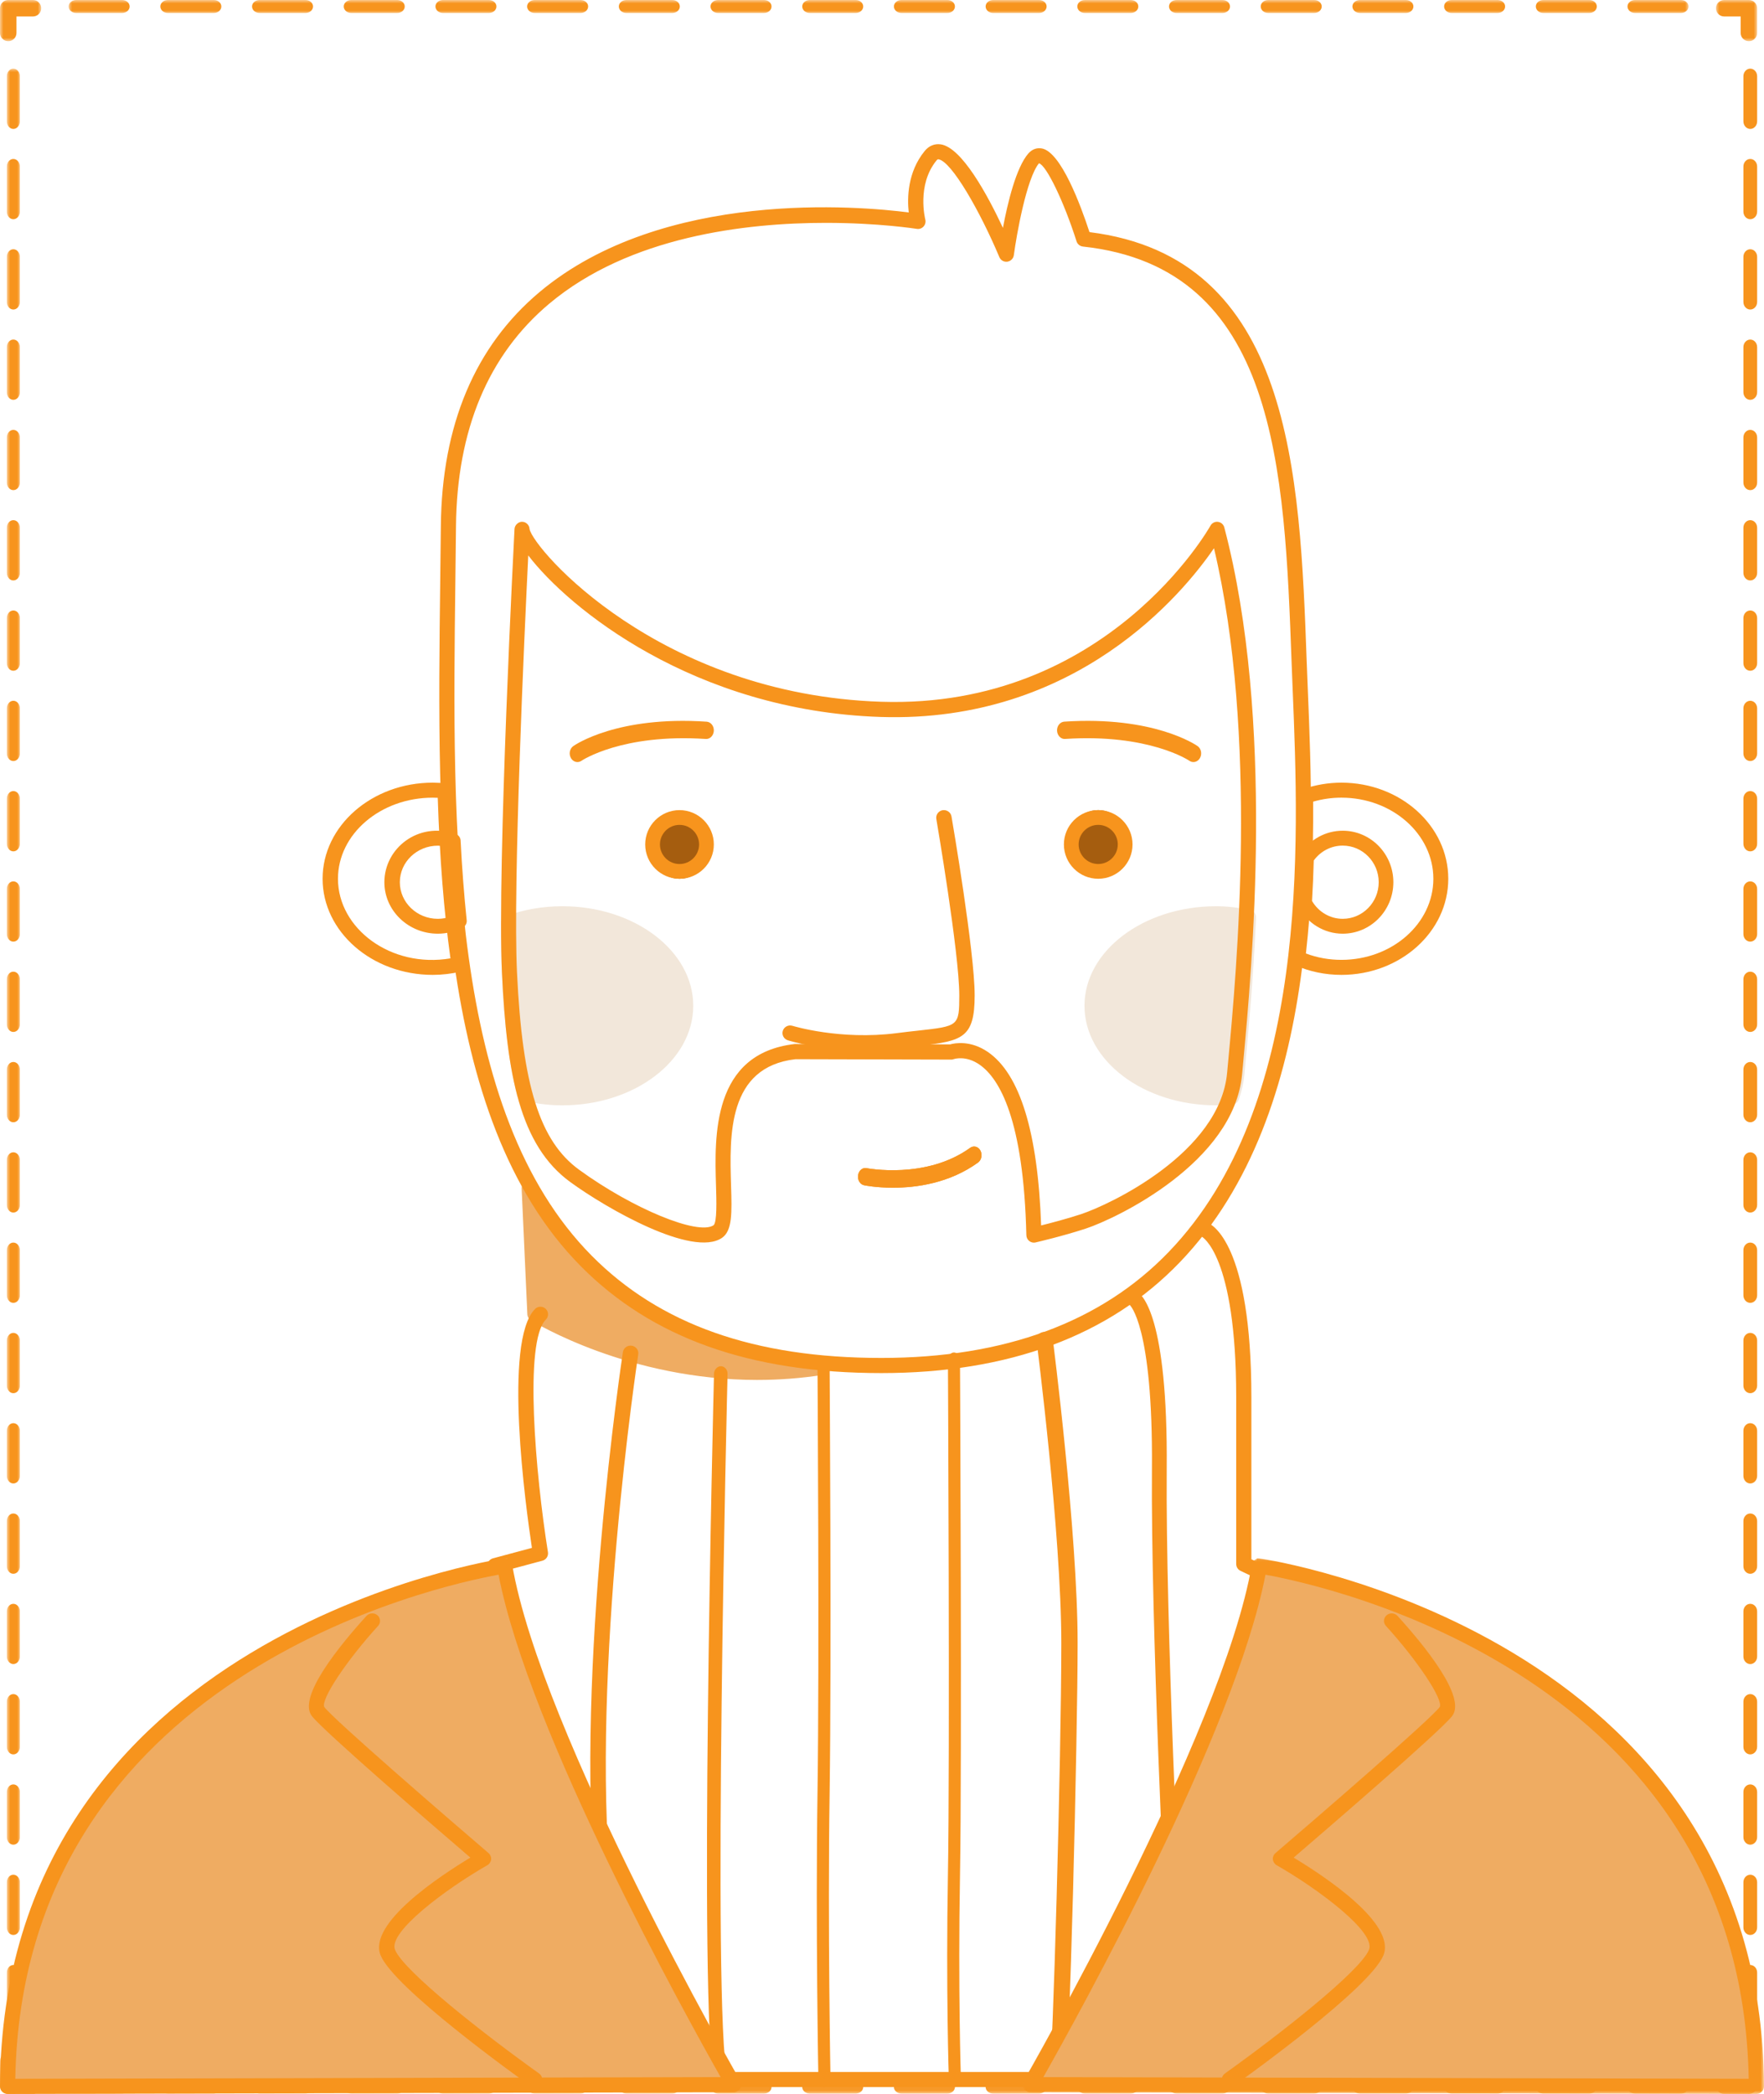 <svg xmlns="http://www.w3.org/2000/svg" xmlns:xlink="http://www.w3.org/1999/xlink" width="257" height="305" viewBox="0 0 257 305">
    <defs>
        <path id="wjuq67pa5a" d="M0 0L6 0 6 6 0 6z"/>
        <path id="5nsri4myjc" d="M0 0.055L236 0.055 236 1.945 0 1.945z"/>
        <path id="duvtfq9c4e" d="M0 0L6 0 6 6 0 6z"/>
        <path id="gq4jhydtfg" d="M0.001 0L1.999 0 1.999 285 0.001 285z"/>
        <path id="n77umgh7bi" d="M0 0L6 0 6 6 0 6z"/>
        <path id="d52ubxpsqk" d="M0 0L236 0 236 2 0 2z"/>
        <path id="7y81xlxqkm" d="M0 0L6 0 6 6 0 6z"/>
        <path id="skn08gjebo" d="M0 0L108 0 108 78 0 78z"/>
    </defs>
    <g fill="none" fill-rule="evenodd">
        <g>
            <g>
                <g transform="translate(-1005, -2947) translate(1005, 2947) translate(250, 299)">
                    <mask id="sa2b48kx3b" fill="#fff">
                        <use xlink:href="#wjuq67pa5a"/>
                    </mask>
                    <path fill="#F7941D" d="M4.799 6H1.201C.536 6 0 5.462 0 4.8c0-.66.536-1.2 1.201-1.2h2.397V1.2C3.598.536 4.136 0 4.799 0S6 .536 6 1.199v3.6C6 5.462 5.462 6 4.799 6" mask="url(#sa2b48kx3b)"/>
                </g>
                <g transform="translate(-1005, -2947) translate(1005, 2947) translate(10, 303)">
                    <mask id="b7haijuswd" fill="#fff">
                        <use xlink:href="#5nsri4myjc"/>
                    </mask>
                    <path fill="#F7941D" d="M7.783 1.945H1.105C.495 1.945 0 1.521 0 1 0 .48.495.055 1.105.055h6.678c.61 0 1.105.424 1.105.944 0 .522-.495.946-1.105.946m13.36 0h-6.68c-.61 0-1.103-.424-1.103-.946 0-.52.493-.944 1.102-.944h6.682c.609 0 1.102.424 1.102.944 0 .522-.493.946-1.102.946m13.357 0h-6.676c-.612 0-1.105-.424-1.105-.946 0-.52.493-.944 1.105-.944H34.5c.612 0 1.105.424 1.105.944 0 .522-.493.946-1.105.946m13.363 0h-6.682c-.609 0-1.102-.424-1.102-.946 0-.52.493-.944 1.102-.944h6.682c.607 0 1.102.424 1.102.944 0 .522-.495.946-1.102.946m13.357 0h-6.68c-.608 0-1.103-.424-1.103-.946 0-.52.495-.944 1.102-.944h6.681c.612 0 1.105.424 1.105.944 0 .522-.493.946-1.105.946m13.36 0h-6.678c-.612 0-1.105-.424-1.105-.946 0-.52.493-.944 1.105-.944h6.679c.609 0 1.104.424 1.104.944 0 .522-.495.946-1.104.946m13.36 0H81.26c-.61 0-1.102-.424-1.102-.946 0-.52.493-.944 1.102-.944h6.682c.61 0 1.102.424 1.102.944 0 .522-.493.946-1.102.946m13.357 0h-6.676c-.612 0-1.105-.424-1.105-.946 0-.52.493-.944 1.105-.944h6.676c.612 0 1.105.424 1.105.944 0 .522-.493.946-1.105.946m13.363 0h-6.681c-.61 0-1.105-.424-1.105-.946 0-.52.495-.944 1.105-.944h6.68c.608 0 1.103.424 1.103.944 0 .522-.495.946-1.102.946m13.357 0h-6.68c-.608 0-1.103-.424-1.103-.946 0-.52.495-.944 1.102-.944h6.681c.61 0 1.103.424 1.103.944 0 .522-.493.946-1.103.946m13.36 0h-6.678c-.612 0-1.105-.424-1.105-.946 0-.52.493-.944 1.105-.944h6.679c.61 0 1.102.424 1.102.944 0 .522-.493.946-1.102.946m13.36 0h-6.682c-.61 0-1.102-.424-1.102-.946 0-.52.493-.944 1.102-.944h6.682c.61 0 1.102.424 1.102.944 0 .522-.493.946-1.102.946m13.357 0h-6.679c-.609 0-1.104-.424-1.104-.946 0-.52.495-.944 1.104-.944h6.68c.609 0 1.104.424 1.104.944 0 .522-.495.946-1.105.946m13.36 0h-6.678c-.61 0-1.103-.424-1.103-.946 0-.52.493-.944 1.103-.944h6.678c.61 0 1.103.424 1.103.944 0 .522-.493.946-1.103.946m13.36 0h-6.68c-.608 0-1.103-.424-1.103-.946 0-.52.495-.944 1.102-.944h6.682c.609 0 1.102.424 1.102.944 0 .522-.493.946-1.102.946m13.36 0h-6.682c-.61 0-1.102-.424-1.102-.946 0-.52.493-.944 1.102-.944h6.682c.61 0 1.102.424 1.102.944 0 .522-.493.946-1.102.946m13.357 0h-6.679c-.609 0-1.102-.424-1.102-.946 0-.52.493-.944 1.102-.944h6.68c.609 0 1.104.424 1.104.944 0 .522-.495.946-1.105.946m13.36 0h-6.678c-.61 0-1.105-.424-1.105-.946 0-.52.495-.944 1.105-.944h6.678c.61 0 1.105.424 1.105.944 0 .522-.495.946-1.105.946" mask="url(#b7haijuswd)"/>
                </g>
                <g transform="translate(-1005, -2947) translate(1005, 2947) translate(0, 299)">
                    <mask id="tbyqby3def" fill="#fff">
                        <use xlink:href="#duvtfq9c4e"/>
                    </mask>
                    <path fill="#F7941D" d="M4.799 6H1.2C.536 6 0 5.462 0 4.8v-3.6C0 .536.536 0 1.2 0c.664 0 1.2.536 1.2 1.199v2.4h2.399C5.462 3.6 6 4.14 6 4.8 6 5.462 5.462 6 4.799 6" mask="url(#tbyqby3def)"/>
                </g>
                <g transform="translate(-1005, -2947) translate(1005, 2947) translate(1, 10)">
                    <mask id="43g2o89z1h" fill="#fff">
                        <use xlink:href="#gq4jhydtfg"/>
                    </mask>
                    <path fill="#F7941D" d="M.945 8.78C.423 8.78 0 8.286 0 7.677V1.1C0 .492.423 0 .945 0s.946.492.946 1.1v6.577c0 .609-.424 1.103-.946 1.103m0 13.152c-.522 0-.946-.492-.946-1.103v-6.572c0-.611.424-1.103.946-1.103s.946.492.946 1.103v6.572c0 .611-.424 1.103-.946 1.103m0 13.154c-.522 0-.946-.494-.946-1.1v-6.58c0-.606.424-1.1.946-1.1s.946.494.946 1.1v6.58c0 .606-.424 1.1-.946 1.1m0 13.154c-.522 0-.946-.492-.946-1.103v-6.574c0-.611.424-1.103.946-1.103s.946.492.946 1.103v6.574c0 .611-.424 1.103-.946 1.103m0 13.152c-.522 0-.946-.494-.946-1.1v-6.577c0-.607.424-1.1.946-1.1s.946.493.946 1.1v6.577c0 .606-.424 1.1-.946 1.1m0 13.154c-.522 0-.946-.492-.946-1.103v-6.577c0-.608.424-1.1.946-1.1s.946.492.946 1.1v6.577c0 .611-.424 1.103-.946 1.103m0 13.154C.423 87.7 0 87.208 0 86.6v-6.577c0-.611.424-1.103.946-1.103s.946.492.946 1.103V86.6c0 .608-.424 1.1-.946 1.1m0 13.152c-.522 0-.946-.494-.946-1.1v-6.58c0-.606.424-1.098.946-1.098s.946.492.946 1.098v6.58c0 .606-.424 1.1-.946 1.1m0 13.154c-.522 0-.946-.492-.946-1.103v-6.574c0-.611.424-1.103.946-1.103s.946.492.946 1.103v6.574c0 .611-.424 1.103-.946 1.103m0 13.152c-.522 0-.946-.492-.946-1.1v-6.578c0-.606.424-1.1.946-1.1s.946.494.946 1.1v6.577c0 .609-.424 1.1-.946 1.1m0 13.155c-.522 0-.946-.492-.946-1.103v-6.575c0-.61.424-1.102.946-1.102s.946.492.946 1.102v6.575c0 .611-.424 1.103-.946 1.103m0 13.156c-.522 0-.946-.494-.946-1.102v-6.577c0-.609.424-1.103.946-1.103s.946.494.946 1.103v6.577c0 .608-.424 1.102-.946 1.102m0 13.15c-.522 0-.946-.492-.946-1.1v-6.578c0-.606.424-1.098.946-1.098s.946.492.946 1.098v6.577c0 .609-.424 1.1-.946 1.1m0 13.155c-.522 0-.946-.492-.946-1.1v-6.578c0-.61.424-1.102.946-1.102s.946.492.946 1.102v6.577c0 .609-.424 1.1-.946 1.1m0 13.155c-.522 0-.946-.494-.946-1.1v-6.58c0-.606.424-1.1.946-1.1s.946.494.946 1.1v6.58c0 .606-.424 1.1-.946 1.1m0 13.152c-.522 0-.946-.492-.946-1.103V198.4c0-.61.424-1.103.946-1.103s.946.492.946 1.103v6.575c0 .61-.424 1.103-.946 1.103m0 13.156c-.522 0-.946-.494-.946-1.103v-6.577c0-.608.424-1.102.946-1.102s.946.494.946 1.102v6.577c0 .609-.424 1.103-.946 1.103m0 13.15c-.522 0-.946-.492-.946-1.1v-6.578c0-.606.424-1.098.946-1.098s.946.492.946 1.098v6.577c0 .609-.424 1.1-.946 1.1m0 13.157c-.522 0-.946-.494-.946-1.103v-6.577c0-.608.424-1.103.946-1.103s.946.495.946 1.103v6.577c0 .609-.424 1.103-.946 1.103m0 13.152c-.522 0-.946-.494-.946-1.1v-6.58c0-.606.424-1.098.946-1.098s.946.492.946 1.098v6.58c0 .606-.424 1.1-.946 1.1m0 13.152c-.522 0-.946-.492-.946-1.1v-6.576c0-.61.424-1.102.946-1.102s.946.492.946 1.102v6.575c0 .609-.424 1.1-.946 1.1m0 13.157c-.522 0-.946-.494-.946-1.103v-6.577c0-.608.424-1.103.946-1.103s.946.495.946 1.103v6.577c0 .609-.424 1.103-.946 1.103" mask="url(#43g2o89z1h)"/>
                </g>
                <g transform="translate(-1005, -2947) translate(1005, 2947)">
                    <mask id="xirt1i9h6j" fill="#fff">
                        <use xlink:href="#n77umgh7bi"/>
                    </mask>
                    <path fill="#F7941D" d="M1.2 6C.537 6-.002 5.464-.002 4.8V1.199C-.002.538.537 0 1.2 0h3.599C5.464-.001 6 .538 6 1.199c0 .665-.536 1.2-1.201 1.2H2.4v2.402C2.401 5.464 1.863 6 1.2 6" mask="url(#xirt1i9h6j)"/>
                </g>
                <g transform="translate(-1005, -2947) translate(1005, 2947) translate(10, 0)">
                    <mask id="ni1oi83knl" fill="#fff">
                        <use xlink:href="#d52ubxpsqk"/>
                    </mask>
                    <path fill="#F7941D" d="M7.783 1.89H1.105C.495 1.89 0 1.468 0 .944 0 .424.495 0 1.105 0h6.678c.61 0 1.105.424 1.105.944 0 .524-.495.946-1.105.946m13.36 0h-6.678c-.61 0-1.103-.422-1.103-.946 0-.52.493-.944 1.103-.944h6.679c.609 0 1.102.424 1.102.944 0 .524-.493.946-1.102.946m13.36 0h-6.68c-.611 0-1.104-.422-1.104-.946 0-.52.493-.944 1.105-.944h6.679c.61 0 1.104.424 1.104.944 0 .524-.495.946-1.104.946m13.36 0h-6.682c-.609 0-1.102-.422-1.102-.946 0-.52.493-.944 1.102-.944h6.682c.607 0 1.102.424 1.102.944 0 .524-.495.946-1.102.946m13.357 0h-6.678c-.61 0-1.103-.422-1.103-.946 0-.52.493-.944 1.103-.944h6.678c.612 0 1.105.424 1.105.944 0 .524-.493.946-1.105.946m13.36 0h-6.678c-.61 0-1.105-.422-1.105-.946 0-.52.495-.944 1.105-.944h6.679c.609 0 1.104.424 1.104.944 0 .524-.495.946-1.104.946m13.36 0H81.26c-.61 0-1.102-.422-1.102-.946 0-.52.493-.944 1.102-.944h6.682c.61 0 1.102.424 1.102.944 0 .524-.493.946-1.102.946m13.357 0h-6.676c-.612 0-1.105-.422-1.105-.946 0-.52.493-.944 1.105-.944h6.676c.612 0 1.105.424 1.105.944 0 .524-.493.946-1.105.946m13.363 0h-6.681c-.61 0-1.103-.422-1.103-.946 0-.52.493-.944 1.103-.944h6.68c.608 0 1.103.424 1.103.944 0 .524-.495.946-1.102.946m13.357 0h-6.68c-.608 0-1.103-.422-1.103-.946 0-.52.495-.944 1.102-.944h6.681c.612 0 1.105.424 1.105.944 0 .524-.493.946-1.105.946m13.36 0h-6.678c-.612 0-1.105-.422-1.105-.946 0-.52.493-.944 1.105-.944h6.679c.61 0 1.102.424 1.102.944 0 .524-.493.946-1.102.946m13.36 0h-6.682c-.61 0-1.102-.422-1.102-.946 0-.52.493-.944 1.102-.944h6.682c.61 0 1.102.424 1.102.944 0 .524-.493.946-1.102.946m13.357 0h-6.679c-.609 0-1.104-.422-1.104-.946 0-.52.495-.944 1.104-.944h6.68c.611 0 1.104.424 1.104.944 0 .524-.493.946-1.105.946m13.363 0h-6.681c-.61 0-1.103-.422-1.103-.946 0-.52.493-.944 1.103-.944h6.68c.61 0 1.103.424 1.103.944 0 .524-.493.946-1.102.946m13.358 0h-6.682c-.607 0-1.102-.422-1.102-.946 0-.52.495-.944 1.102-.944h6.682c.609 0 1.102.424 1.102.944 0 .524-.493.946-1.102.946m13.36 0h-6.68c-.611 0-1.104-.422-1.104-.946 0-.52.493-.944 1.105-.944h6.679c.61 0 1.102.424 1.102.944 0 .524-.493.946-1.102.946m13.36 0h-6.682c-.609 0-1.102-.422-1.102-.946 0-.52.493-.944 1.102-.944h6.682c.61 0 1.102.424 1.102.944 0 .524-.493.946-1.102.946m13.357 0h-6.678c-.61 0-1.105-.422-1.105-.946 0-.52.495-.944 1.105-.944h6.678c.61 0 1.105.424 1.105.944 0 .524-.495.946-1.105.946" mask="url(#ni1oi83knl)"/>
                </g>
                <g transform="translate(-1005, -2947) translate(1005, 2947) translate(250, 0)">
                    <mask id="snz7xrjnzn" fill="#fff">
                        <use xlink:href="#7y81xlxqkm"/>
                    </mask>
                    <path fill="#F7941D" d="M4.799 6c-.663 0-1.201-.536-1.201-1.2V2.4H1.201C.536 2.4 0 1.864 0 1.198 0 .538.536 0 1.201 0h3.598C5.462-.001 6 .538 6 1.199V4.8C6 5.464 5.462 6 4.799 6" mask="url(#snz7xrjnzn)"/>
                </g>
                <path fill="#F7941D" d="M255 18.78c-.552 0-1-.494-1-1.103V11.1c0-.608.448-1.1 1-1.1s1 .492 1 1.1v6.577c0 .609-.448 1.103-1 1.103m0 13.152c-.552 0-1-.492-1-1.103v-6.572c0-.611.448-1.103 1-1.103s1 .492 1 1.103v6.572c0 .611-.448 1.103-1 1.103m0 13.154c-.552 0-1-.494-1-1.1v-6.58c0-.606.448-1.1 1-1.1s1 .494 1 1.1v6.58c0 .606-.448 1.1-1 1.1m0 13.154c-.552 0-1-.492-1-1.103v-6.574c0-.611.448-1.103 1-1.103s1 .492 1 1.103v6.574c0 .611-.448 1.103-1 1.103m0 13.152c-.552 0-1-.494-1-1.1v-6.577c0-.607.448-1.1 1-1.1s1 .493 1 1.1v6.577c0 .606-.448 1.1-1 1.1m0 13.154c-.552 0-1-.492-1-1.103v-6.577c0-.608.448-1.1 1-1.1s1 .492 1 1.1v6.577c0 .611-.448 1.103-1 1.103m0 13.154c-.552 0-1-.492-1-1.1v-6.577c0-.611.448-1.103 1-1.103s1 .492 1 1.103V96.6c0 .608-.448 1.1-1 1.1m0 13.152c-.552 0-1-.494-1-1.1v-6.58c0-.606.448-1.098 1-1.098s1 .492 1 1.098v6.58c0 .606-.448 1.1-1 1.1m0 13.154c-.552 0-1-.492-1-1.103v-6.574c0-.611.448-1.103 1-1.103s1 .492 1 1.103v6.574c0 .611-.448 1.103-1 1.103m0 13.152c-.552 0-1-.492-1-1.1v-6.578c0-.606.448-1.1 1-1.1s1 .494 1 1.1v6.577c0 .609-.448 1.1-1 1.1m0 13.155c-.552 0-1-.492-1-1.103v-6.575c0-.61.448-1.102 1-1.102s1 .492 1 1.102v6.575c0 .611-.448 1.103-1 1.103m0 13.156c-.552 0-1-.494-1-1.102v-6.577c0-.609.448-1.103 1-1.103s1 .494 1 1.103v6.577c0 .608-.448 1.102-1 1.102m0 13.15c-.552 0-1-.492-1-1.1v-6.578c0-.606.448-1.098 1-1.098s1 .492 1 1.098v6.577c0 .609-.448 1.1-1 1.1m0 13.155c-.552 0-1-.492-1-1.1v-6.578c0-.61.448-1.102 1-1.102s1 .492 1 1.102v6.577c0 .609-.448 1.1-1 1.1m0 13.155c-.552 0-1-.494-1-1.1v-6.58c0-.606.448-1.1 1-1.1s1 .494 1 1.1v6.58c0 .606-.448 1.1-1 1.1m0 13.152c-.552 0-1-.492-1-1.103V208.4c0-.61.448-1.103 1-1.103s1 .492 1 1.103v6.575c0 .61-.448 1.103-1 1.103m0 13.156c-.552 0-1-.494-1-1.103v-6.577c0-.608.448-1.102 1-1.102s1 .494 1 1.102v6.577c0 .609-.448 1.103-1 1.103m0 13.152c-.552 0-1-.492-1-1.1v-6.58c0-.606.448-1.098 1-1.098s1 .492 1 1.098v6.58c0 .608-.448 1.1-1 1.1m0 13.154c-.552 0-1-.494-1-1.103v-6.577c0-.608.448-1.103 1-1.103s1 .495 1 1.103v6.577c0 .609-.448 1.103-1 1.103m0 13.152c-.552 0-1-.494-1-1.1v-6.58c0-.606.448-1.098 1-1.098s1 .492 1 1.098v6.58c0 .606-.448 1.1-1 1.1m0 13.152c-.552 0-1-.492-1-1.1v-6.576c0-.61.448-1.102 1-1.102s1 .492 1 1.102v6.575c0 .609-.448 1.1-1 1.1M255 295c-.552 0-1-.494-1-1.103v-6.577c0-.608.448-1.103 1-1.103s1 .495 1 1.103v6.577c0 .609-.448 1.103-1 1.103" transform="translate(-1005, -2947) translate(1005, 2947)"/>
                <path fill="#EFAC62" d="M78.062 173.027L78 173l.812 17.737s18.225 11.147 41.188 7.547l-.21-.449c-20.938-2.006-33.838-11.295-41.728-24.808" transform="translate(-1005, -2947) translate(1005, 2947)"/>
                <path fill="#EFAC62" d="M79.025 190.72c2.704 1.523 16.112 8.535 33.255 8.021-14.887-2.875-26.038-9.97-33.865-21.532l.61 13.512zm31.32 10.28c-18.703 0-32.33-8.277-32.993-8.685-.311-.192-.507-.525-.523-.89L76 173.155c-.019-.382.168-.75.486-.966.323-.213.73-.25 1.082-.094.214.094.457.284.572.486 8.63 14.942 22.248 23.118 41.64 24.996.394.038.739.282.904.64l.214.465c.144.314.134.68-.03.983-.163.307-.463.515-.807.574-3.354.528-6.609.76-9.717.76z" transform="translate(-1005, -2947) translate(1005, 2947)"/>
                <path fill="#F2E7DA" d="M81.9 133c-2.839 0-5.513.485-7.9 1.324 0 2.75.04 5.148.13 7.039.332 6.873.975 12.47 2.185 16.98 1.762.416 3.63.657 5.586.657 9.996 0 18.099-5.823 18.099-13.001C100 138.82 91.897 133 81.9 133" transform="translate(-1005, -2947) translate(1005, 2947)"/>
                <path fill="#F2E7DA" d="M77.28 158.282c1.546.336 3.11.503 4.657.503 9.31 0 16.884-5.51 16.884-12.286 0-6.77-7.574-12.281-16.884-12.281-2.338 0-4.607.352-6.758 1.046.01 2.587.05 4.739.129 6.41.332 7.127.961 12.433 1.971 16.608M81.937 161c-1.93 0-3.883-.237-5.804-.706-.39-.094-.696-.4-.797-.796-1.146-4.426-1.847-10.059-2.205-17.721-.087-1.875-.131-4.332-.131-7.306 0-.47.29-.885.724-1.044 2.596-.946 5.36-1.427 8.213-1.427C92.448 132 101 138.503 101 146.499 101 154.497 92.448 161 81.937 161M177.243 133C167.167 133 159 138.82 159 145.999c0 7.178 8.167 13.001 18.243 13.001.777 0 1.54-.041 2.288-.11.363-1.047.646-2.118.751-3.241.417-4.388 1.252-12.377 1.718-22.143-1.526-.299-3.1-.506-4.757-.506" transform="translate(-1005, -2947) translate(1005, 2947)"/>
                <path fill="#F2E7DA" d="M177.186 134.218c-9.37 0-16.993 5.51-16.993 12.28 0 6.776 7.623 12.287 16.993 12.287.49 0 .97-.02 1.45-.052.253-.866.406-1.64.474-2.391l.16-1.73c.434-4.67 1.081-11.64 1.492-20.068-1.295-.223-2.448-.326-3.576-.326m0 26.782c-10.58 0-19.186-6.503-19.186-14.501 0-7.996 8.607-14.499 19.186-14.499 1.536 0 3.102.171 4.933.542.53.106.905.592.88 1.138-.409 8.916-1.093 16.271-1.546 21.136l-.157 1.727c-.105 1.124-.358 2.267-.801 3.591-.137.415-.504.709-.935.749-.778.075-1.567.117-2.374.117" transform="translate(-1005, -2947) translate(1005, 2947)"/>
                <path fill="#F7941D" d="M125.84 153c-6.255 0-10.819-1.397-11.058-1.472-.59-.182-.915-.806-.73-1.389.185-.581.815-.905 1.406-.72.066.02 6.976 2.128 15.197 1.064 1.178-.154 2.228-.27 3.155-.37 5.838-.647 5.95-.658 5.95-5.13 0-6.155-3.312-25.495-3.345-25.69-.104-.605.306-1.174.917-1.28.614-.093 1.188.305 1.292.907.138.804 3.376 19.726 3.376 26.064 0 6.177-1.778 6.648-7.941 7.33-.918.098-1.949.215-3.115.365-1.783.23-3.499.321-5.104.321" transform="translate(-1005, -2947) translate(1005, 2947)"/>
                <path fill="#F7941D" d="M76.963 80.904c-.576 11.748-2.243 47.88-1.642 60.713.778 16.526 3.315 24.592 9.05 28.765 7.811 5.678 17.33 9.6 19.588 8.086.522-.436.423-3.639.358-5.76-.22-7.198-.59-19.254 11.459-20.637l22.645.052c.71-.195 2.996-.617 5.498 1.102 4.684 3.212 7.293 11.71 7.764 25.271 1.412-.35 3.74-.961 5.796-1.636 4.232-1.39 20.238-8.956 21.3-20.59l.159-1.707c1.223-13.126 4.412-47.363-2.07-74.707-4.513 6.581-20.057 25.487-48.537 24.577-27.275-.89-45.543-15.907-51.368-23.529zM150.627 181c-.241 0-.478-.082-.673-.234-.26-.204-.415-.516-.422-.847-.4-16.847-3.909-22.795-6.783-24.819-2.014-1.42-3.727-.85-3.802-.827-.113.042-.28.082-.37.065l-22.68-.058c-9.916 1.146-9.61 11.096-9.39 18.362.126 3.993.205 6.635-1.332 7.671-4.275 2.88-16.728-4.234-22.085-8.135-7.353-5.346-9.263-15.62-9.96-30.458-.724-15.445 1.804-64.176 1.83-64.668.03-.598.605-1.074 1.123-1.051.58.017 1.044.484 1.068 1.063.591 2.92 18.835 24.101 51.252 25.154 32.885 1.052 47.803-25.375 47.949-25.644.216-.392.648-.622 1.093-.563.446.056.813.377.926.814 7.395 28.098 4.02 64.316 2.75 77.947l-.157 1.7c-1.174 12.838-18.286 21.009-22.805 22.493-3.3 1.083-7.126 1.97-7.288 2.007-.081.021-.163.028-.244.028z" transform="translate(-1005, -2947) translate(1005, 2947)"/>
                <path fill="#F7941D" d="M84.128 111c-.376 0-.745-.214-.957-.598-.329-.59-.17-1.364.357-1.73.255-.182 6.429-4.427 19.413-3.554.621.04 1.093.638 1.057 1.332-.038.697-.571 1.24-1.188 1.186-12.17-.806-18.037 3.14-18.094 3.177-.183.128-.388.187-.588.187" transform="translate(-1005, -2947) translate(1005, 2947)"/>
                <path fill="#F7941D" d="M120.315 32.461c-11.679 0-28.608 1.963-40.291 11.772-8.889 7.46-13.46 18.376-13.59 32.44-.026 2.68-.058 5.391-.093 8.115-.449 36.13-.955 77.08 19.846 98.097 9.93 10.035 23.74 14.91 42.218 14.91 17.926 0 32.016-5.197 41.878-15.449 20.523-21.329 18.972-59.23 18.05-81.875l-.157-3.95c-1.039-28.293-2.11-57.553-30.4-60.608-.436-.047-.8-.345-.933-.762-1.829-5.757-4.386-11.07-5.474-11.368-1.813 2.22-3.265 10.412-3.662 13.386-.066.49-.456.876-.948.946-.507.065-.974-.212-1.163-.666-2.789-6.638-6.971-13.97-8.865-14.244-.068-.012-.138-.02-.297.177-2.903 3.558-1.64 8.536-1.628 8.585.096.362 0 .746-.25 1.023-.25.278-.625.41-.994.345-.136-.02-5.552-.874-13.247-.874M128.405 200c-19.098 0-33.423-5.095-43.79-15.568-21.448-21.671-20.934-63.108-20.481-99.67.035-2.726.07-5.43.093-8.112.138-14.738 4.975-26.216 14.381-34.11 18.004-15.1 46.799-12.5 53.788-11.593-.231-2.096-.194-5.869 2.326-8.957.612-.748 1.434-1.09 2.326-.964 3.085.445 6.843 7.406 9.07 12.165.678-3.61 1.916-8.793 3.71-10.842.543-.617 1.253-.867 1.994-.72 2.77.578 5.614 8.234 6.905 12.18 29.491 3.675 30.64 34.983 31.651 62.632l.157 3.943c.941 22.993 2.513 61.48-18.66 83.489-10.296 10.7-24.92 16.127-43.47 16.127" transform="translate(-1005, -2947) translate(1005, 2947)"/>
                <path fill="#F7941D" d="M63.048 116.187c-7.614 0-13.809 5.298-13.809 11.812-.002 7.238 7.702 13.064 16.387 11.595-.955-6.868-1.562-14.538-1.849-23.387-.241-.016-.483-.02-.73-.02m0 25.813C54.2 142 47 135.72 47 127.999 47 120.279 54.2 114 63.048 114c.658 0 1.303.044 1.94.113.557.058.981.51.998 1.055.282 9.626.938 17.847 2.002 25.14.083.558-.286 1.09-.85 1.215-1.372.317-2.75.477-4.09.477" transform="translate(-1005, -2947) translate(1005, 2947)"/>
                <path fill="#F7941D" d="M63.792 123.178c-3.054 0-5.539 2.39-5.539 5.326 0 2.94 2.485 5.33 5.54 5.33.631 0 1.26-.114 1.88-.341-.323-3.211-.583-6.636-.779-10.19-.379-.083-.744-.125-1.102-.125m0 12.822c-4.296 0-7.792-3.36-7.792-7.496 0-4.934 4.905-8.87 10.351-7.053.434.147.732.53.756.973.207 4.085.508 7.995.887 11.626.048.44-.188.863-.596 1.067-1.16.587-2.37.883-3.606.883M173.872 111c-.2 0-.405-.059-.59-.187-.055-.037-5.913-3.978-18.092-3.18-.602.062-1.152-.488-1.188-1.186-.036-.695.436-1.293 1.057-1.333 12.975-.855 19.156 3.377 19.413 3.556.526.366.686 1.141.357 1.732-.212.384-.58.598-.957.598M190.26 138.883c1.65.618 3.389.928 5.172.928 7.387 0 13.396-5.298 13.396-11.811 0-6.515-6.01-11.814-13.396-11.814-1.393 0-2.774.195-4.119.583.046 8.168-.299 15.419-1.053 22.114m5.172 3.117c-2.354 0-4.634-.474-6.779-1.411-.439-.192-.7-.653-.646-1.132.835-7.054 1.203-14.733 1.129-23.479-.002-.472.292-.89.736-1.043 1.8-.62 3.67-.935 5.56-.935 8.584 0 15.568 6.28 15.568 14s-6.984 14-15.568 14" transform="translate(-1005, -2947) translate(1005, 2947)"/>
                <path fill="#F7941D" d="M191.15 131.237c.951 1.607 2.638 2.596 4.47 2.596 2.893 0 5.246-2.392 5.246-5.332s-2.353-5.332-5.246-5.332c-1.672 0-3.225.806-4.217 2.17-.052 1.941-.135 3.91-.253 5.898m4.47 4.763c-2.717 0-5.206-1.533-6.496-4-.092-.175-.135-.375-.122-.575.131-2.182.222-4.342.276-6.468.007-.202.068-.397.176-.567 1.371-2.123 3.677-3.39 6.166-3.39 4.07 0 7.38 3.365 7.38 7.501S199.69 136 195.62 136M130.103 173c-2.394 0-4.049-.324-4.209-.358-.587-.118-.98-.773-.878-1.46.103-.686.661-1.167 1.249-1.028.082.01 8.657 1.68 15.088-2.97.507-.358 1.172-.181 1.485.41.314.594.158 1.375-.352 1.744-4.174 3.017-9.009 3.662-12.383 3.662" transform="translate(-1005, -2947) translate(1005, 2947)"/>
                <path fill="#F7941D" d="M130.103 173c-2.394 0-4.049-.324-4.209-.358-.587-.118-.98-.773-.878-1.46.103-.686.661-1.167 1.249-1.028.082.01 8.657 1.68 15.088-2.97.507-.358 1.172-.181 1.485.41.314.594.158 1.375-.352 1.744-4.174 3.017-9.009 3.662-12.383 3.662M165.73 304H98.091c-.473 0-.892-.296-1.046-.74L71.06 228.404c-.101-.289-.075-.603.07-.873.143-.27.39-.468.688-.547l5.678-1.523c-.885-5.848-4.234-30.128.463-34.805.43-.429 1.13-.429 1.563 0 .433.43.433 1.127 0 1.557-3.199 3.185-1.51 22.474.31 33.881.088.554-.258 1.088-.803 1.234l-5.491 1.474L98.881 301.8h65.992l18.723-71.634-2.865-1.364c-.384-.182-.627-.57-.627-.994v-24.273c0-20.78-4.99-23.395-5.039-23.419-.531-.253-.796-.889-.566-1.43.227-.54.812-.826 1.371-.618.66.24 6.445 2.977 6.445 25.467v23.584l3.06 1.457c.474.226.723.759.59 1.267l-19.166 73.333c-.127.484-.567.824-1.07.824" transform="translate(-1005, -2947) translate(1005, 2947)"/>
                <path fill="#F7941D" d="M87.885 276c-.576 0-1.069-.43-1.124-1.001-3.02-31.735 3.92-77.6 3.991-78.06.093-.603.662-1.016 1.284-.927.617.089 1.043.651.952 1.256-.072.455-6.97 46.059-3.977 77.528.058.604-.4 1.146-1.02 1.2-.034.002-.07.004-.106.004M105.012 304c-.443 0-.844-.335-.957-.832-2.308-10.273-.123-99.312-.03-103.099.017-.608.548-1.091 1.016-1.069.545.017.973.521.959 1.128-.023.924-2.273 92.523-.03 102.508.132.588-.19 1.185-.718 1.331-.08.021-.161.033-.24.033M120.116 304c-.478 0-.87-.475-.882-1.076-.005-.219-.422-22.258-.13-41.862.289-19.567.001-61.53 0-61.951-.006-.608.388-1.106.874-1.111h.007c.484 0 .878.484.884 1.092.002.422.29 42.414 0 62.01-.291 19.558.125 41.55.13 41.773.012.603-.375 1.109-.86 1.125h-.023zM139.119 304c-.468 0-.857-.463-.877-1.056-.006-.131-.436-13.113-.136-29.885.3-16.721.004-74.37 0-74.951-.004-.606.39-1.106.873-1.108h.006c.484 0 .876.488.88 1.098.002.58.3 58.256 0 75.01-.3 16.7.129 29.614.134 29.74.02.612-.355 1.124-.841 1.152h-.04zM154 304c-.133 0-.269-.023-.402-.063-.617-.208-.94-.84-.718-1.411.506-2.17 1.743-46.51 1.743-63.193 0-15.916-3.58-43.816-3.614-44.095-.079-.605.387-1.153 1.04-1.225.665-.096 1.246.359 1.322.963.038.283 3.629 28.31 3.629 44.357.003 13.442-1.164 62.09-1.879 63.94-.176.447-.632.727-1.12.727M170.922 282c-.57 0-1.046-.456-1.076-1.047-.02-.441-2.196-44.446-2.018-67.028.164-20.96-3.231-23.853-3.265-23.878-.534-.274-.705-.907-.44-1.453.264-.545.957-.748 1.49-.47.76.386 4.545 3.453 4.37 25.818-.178 22.518 1.995 66.455 2.016 66.9.03.609-.427 1.125-1.022 1.158h-.055z" transform="translate(-1005, -2947) translate(1005, 2947)"/>
                <path fill="#EFAC62" d="M73.883 227S2.365 237.074 2 303l105-.25S78.149 252.167 73.883 227" transform="translate(-1005, -2947) translate(1005, 2947)"/>
                <path fill="#F7941D" d="M72.635 229.37c-8.769 1.584-69.325 14.66-70.408 73.424l102.766-.243c-5.029-8.886-27.927-50.19-32.358-73.18zM1.107 305c-.296 0-.577-.117-.786-.324-.208-.208-.323-.49-.321-.784.37-65.936 72.646-76.779 73.375-76.881.587-.082 1.147.32 1.245.907 4.218 24.622 32.943 74.68 33.233 75.181.197.343.195.76-.002 1.101-.197.338-.563.55-.956.55L1.109 305h-.002z" transform="translate(-1005, -2947) translate(1005, 2947)"/>
                <path fill="#F7941D" d="M77.869 304c-.232 0-.466-.067-.667-.214-2.022-1.44-19.809-14.214-21.754-18.985-1.889-4.637 8.715-11.599 13.08-14.226-4.898-4.202-21.387-18.407-23.098-20.628-2.118-2.748 4.08-10.31 7.964-14.576.414-.455 1.126-.497 1.595-.095.466.401.511 1.093.095 1.547-4.635 5.094-8.373 10.729-7.84 11.82 1.482 1.924 17.777 16.008 23.93 21.273.27.232.41.578.377.929-.036.348-.239.66-.552.84-6.038 3.453-14.492 9.753-13.45 12.308 1.293 3.173 13.261 12.516 20.99 18.025.504.362.611 1.047.24 1.534-.22.295-.561.448-.91.448" transform="translate(-1005, -2947) translate(1005, 2947)"/>
                <path fill="#EFAC62" d="M183.116 227s71.516 10.074 71.884 76l-105-.25s28.85-50.583 33.116-75.75" transform="translate(-1005, -2947) translate(1005, 2947)"/>
                <g transform="translate(-1005, -2947) translate(1005, 2947) translate(149, 227)">
                    <mask id="gsallvt6dp" fill="#fff">
                        <use xlink:href="#skn08gjebo"/>
                    </mask>
                    <path fill="#F7941D" d="M3.007 75.551l102.765.243C104.69 16.999 44.136 3.95 35.367 2.37c-4.43 22.99-27.331 64.294-32.36 73.18M106.892 78h-.002L1.105 77.75c-.393 0-.76-.21-.956-.55-.197-.338-.2-.758-.002-1.1.288-.5 29.017-50.56 33.235-75.182.098-.587.637-.99 1.242-.907.732.103 73.007 10.945 73.377 76.881.003.294-.115.576-.323.784-.209.207-.49.324-.786.324" mask="url(#gsallvt6dp)"/>
                </g>
                <path fill="#F7941D" d="M179.13 304c-.346 0-.69-.153-.91-.448-.37-.487-.26-1.172.241-1.534 7.73-5.51 19.697-14.854 20.99-18.025 1.042-2.555-7.41-8.855-13.45-12.308-.311-.18-.517-.492-.55-.84-.036-.35.105-.697.375-.929 6.153-5.265 22.45-19.35 23.935-21.283.528-1.081-3.208-6.716-7.845-11.81-.414-.454-.371-1.146.098-1.547.468-.402 1.183-.36 1.594.095 3.882 4.265 10.08 11.828 7.962 14.576-1.711 2.22-18.2 16.426-23.096 20.628 4.363 2.627 14.967 9.59 13.078 14.226-1.946 4.771-19.732 17.544-21.755 18.985-.2.147-.435.214-.667.214" transform="translate(-1005, -2947) translate(1005, 2947)"/>
                <path fill="#A55D0F" d="M103 123.999c0 2.21-1.79 4.001-4 4.001s-4-1.792-4-4.001c0-2.207 1.79-3.999 4-3.999s4 1.792 4 3.999" transform="translate(-1005, -2947) translate(1005, 2947)"/>
                <path fill="#F7941D" d="M99 120.15c-1.57 0-2.85 1.28-2.85 2.85 0 1.573 1.28 2.852 2.85 2.852s2.85-1.28 2.85-2.852c0-1.57-1.28-2.85-2.85-2.85m0 7.85c-2.756 0-5-2.242-5-5 0-2.756 2.244-5 5-5 2.758 0 5 2.244 5 5 0 2.758-2.242 5-5 5" transform="translate(-1005, -2947) translate(1005, 2947)"/>
                <path fill="#A55D0F" d="M164 122.001c0 2.21-1.79 3.999-4 3.999s-4-1.79-4-3.999c0-2.21 1.79-4.001 4-4.001s4 1.792 4 4.001" transform="translate(-1005, -2947) translate(1005, 2947)"/>
                <path fill="#F7941D" d="M160 120.148c-1.57 0-2.85 1.28-2.85 2.852 0 1.57 1.28 2.85 2.85 2.85s2.85-1.28 2.85-2.85c0-1.573-1.28-2.852-2.85-2.852m0 7.852c-2.756 0-5-2.242-5-5s2.244-5 5-5 5 2.242 5 5-2.244 5-5 5" transform="translate(-1005, -2947) translate(1005, 2947)"/>
            </g>
        </g>
    </g>
</svg>
